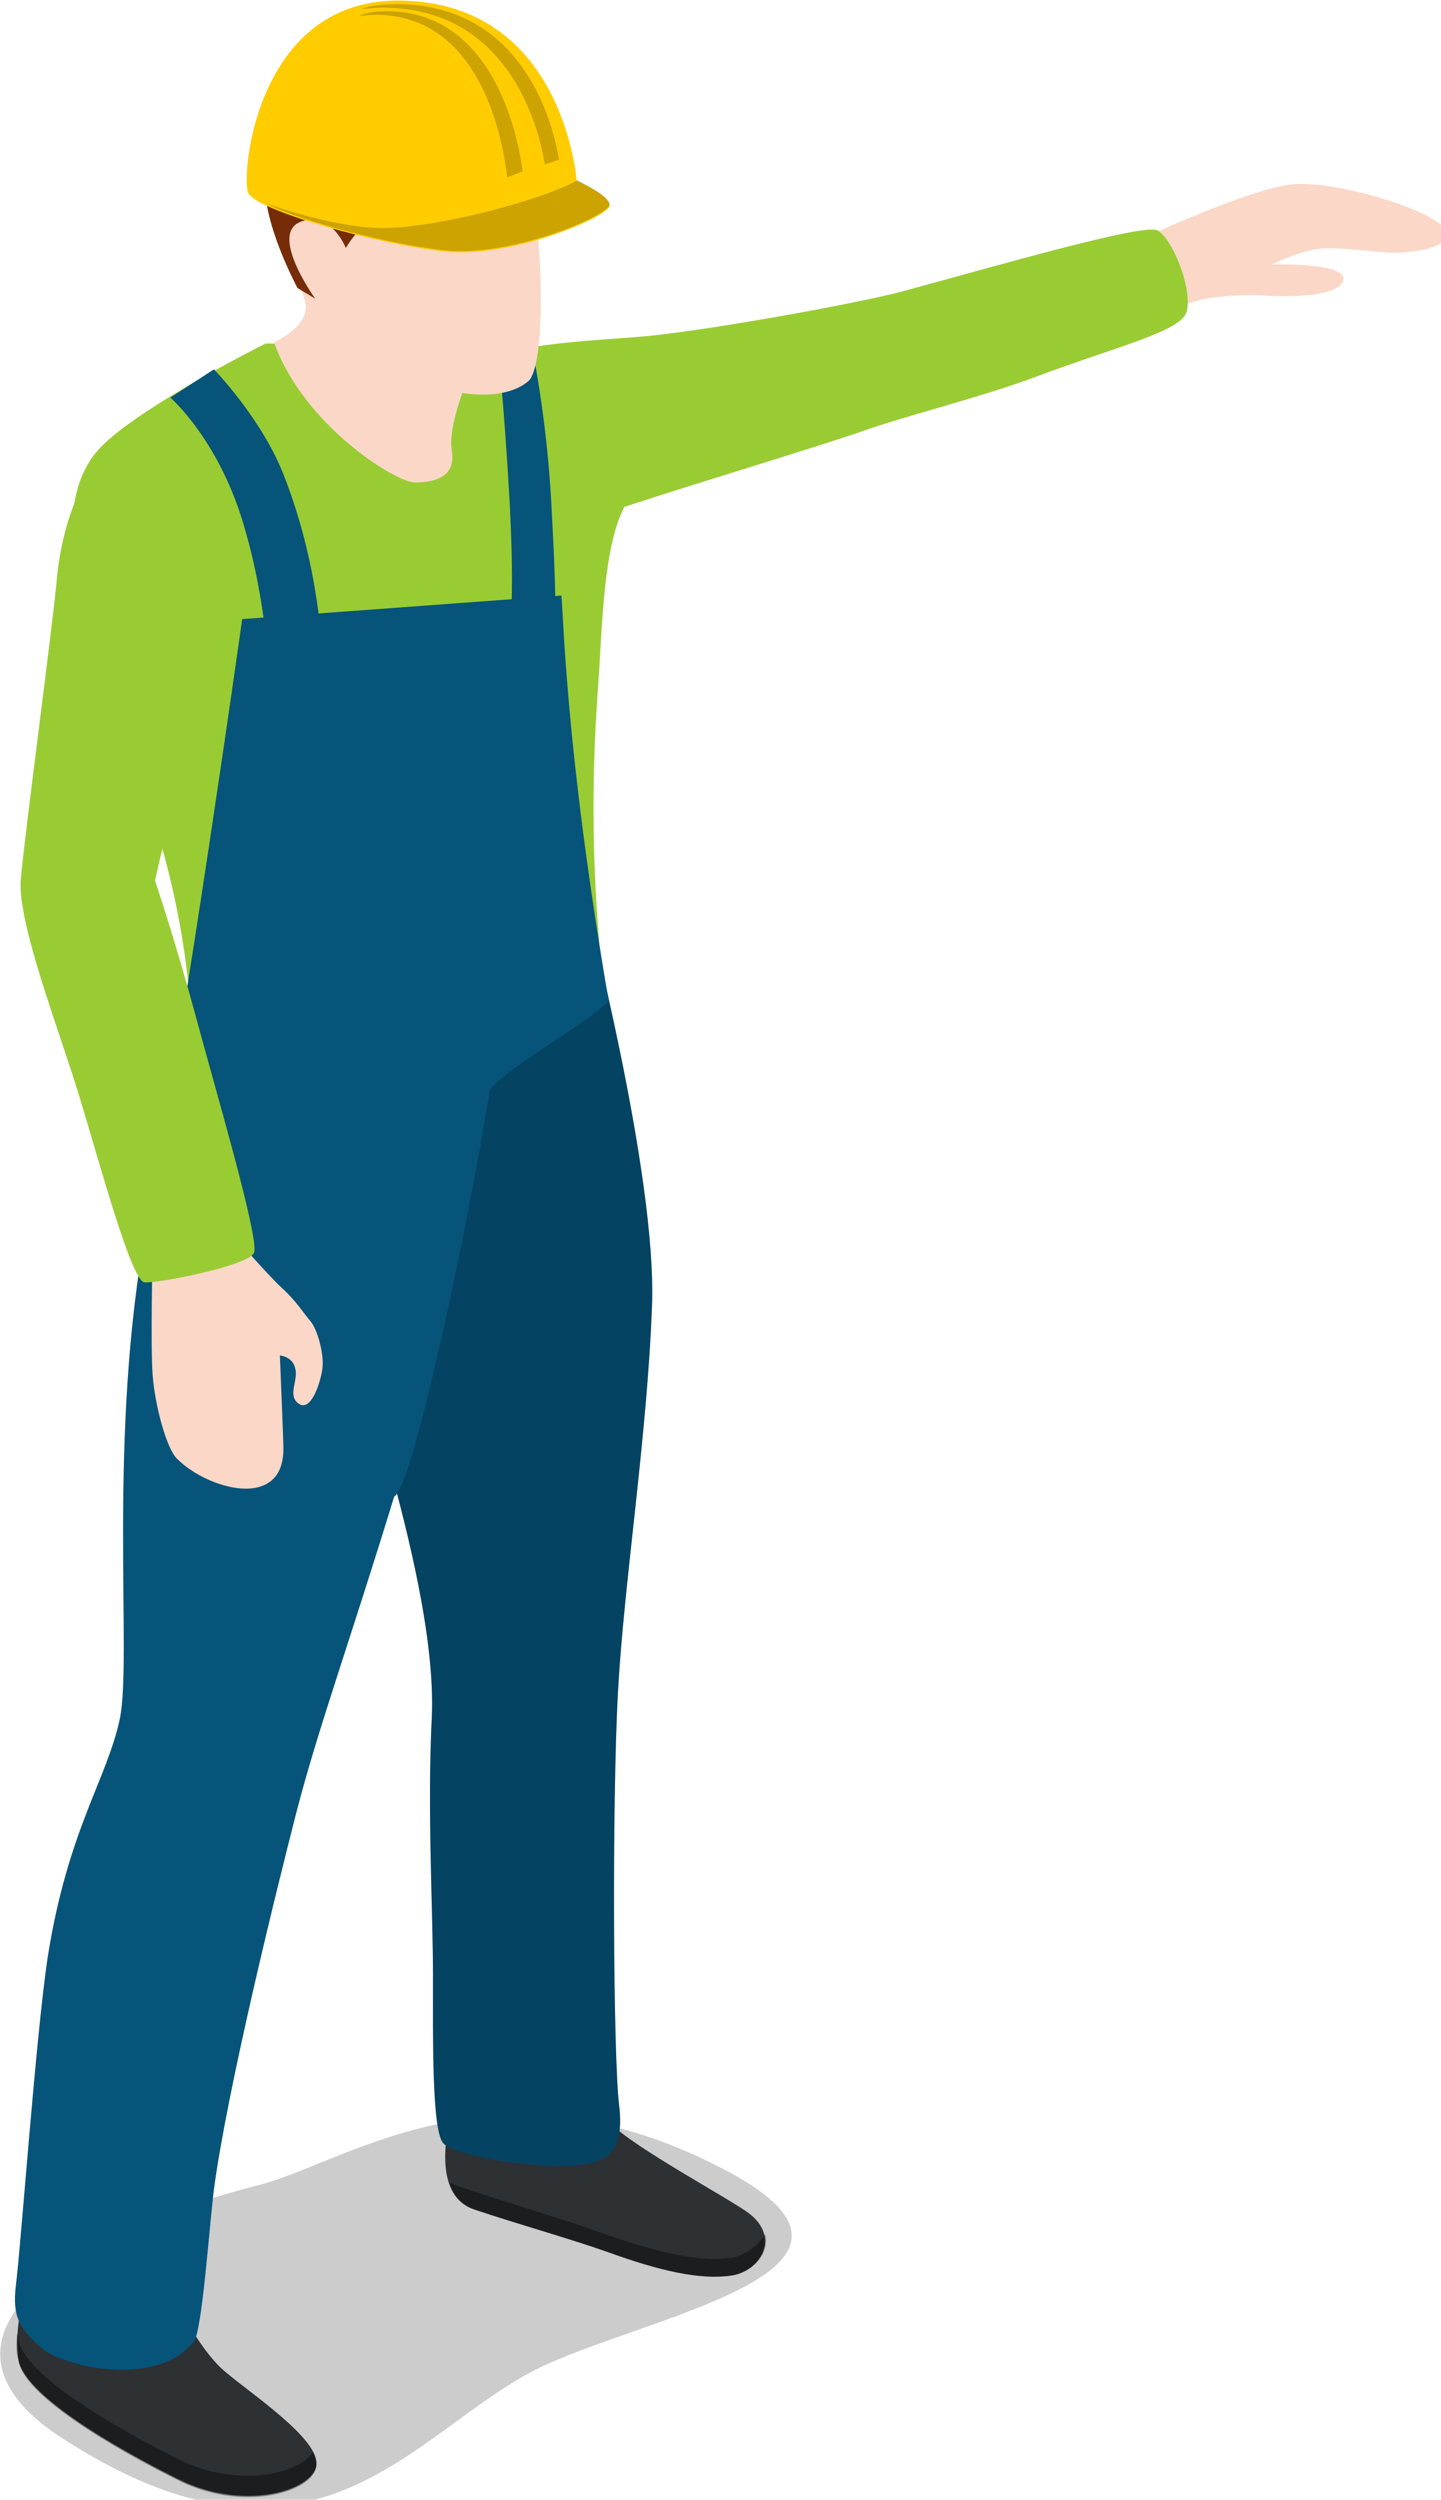 <?xml version="1.0" encoding="UTF-8" standalone="no"?>
<!-- Created with Inkscape (http://www.inkscape.org/) -->

<svg
   xmlns:dc="http://purl.org/dc/elements/1.1/"
   xmlns:cc="http://creativecommons.org/ns#"
   xmlns:rdf="http://www.w3.org/1999/02/22-rdf-syntax-ns#"
   xmlns:svg="http://www.w3.org/2000/svg"
   xmlns="http://www.w3.org/2000/svg"
   xmlns:sodipodi="http://sodipodi.sourceforge.net/DTD/sodipodi-0.dtd"
   xmlns:inkscape="http://www.inkscape.org/namespaces/inkscape"
   width="13.948mm"
   height="24.189mm"
   viewBox="0 0 13.948 24.189"
   version="1.1"
   id="svg581"
   inkscape:version="0.92.2 (5c3e80d, 2017-08-06)"
   sodipodi:docname="engineers-12.svg">
  <defs
     id="defs575" />
  <sodipodi:namedview
     id="base"
     pagecolor="#ffffff"
     bordercolor="#666666"
     borderopacity="1.0"
     inkscape:pageopacity="0.0"
     inkscape:pageshadow="2"
     inkscape:zoom="0.7"
     inkscape:cx="-372.15303"
     inkscape:cy="22.007733"
     inkscape:document-units="mm"
     inkscape:current-layer="svg581"
     showgrid="false"
     inkscape:window-width="1360"
     inkscape:window-height="706"
     inkscape:window-x="-8"
     inkscape:window-y="-8"
     inkscape:window-maximized="1"
     fit-margin-top="0"
     fit-margin-left="0"
     fit-margin-right="0"
     fit-margin-bottom="0" />
  <g
     inkscape:label="Layer 1"
     inkscape:groupmode="layer"
     id="layer1"
     transform="translate(-148.438,140.584)" />
  <g
     id="i394"
     class="top-level-node"
     transform="matrix(0.114,0,0,0.114,-0.711,-1.955)">
    <g
       id="g817">
      <g
         id="g815">
        <path
           d="m 103,37.5 c 0,0 9.2,-4.3 12.9,-4.7 3.7,-0.4 12.5,2.3 13,3.9 0.5,1.6 -2.6,1.8 -3.9,1.9 -1.3,0.1 -5.2,-0.6 -7,-0.3 -1.5,0.2 -3.8,1.3 -3.8,1.3 0,0 6.4,-0.2 6.1,1.3 -0.3,1.5 -5.1,1.5 -7.3,1.3 -0.6,0 -3.2,0 -4.8,0.4 -0.6,0.1 -3.3,1.1 -3.3,1.1 z"
           id="path771"
           inkscape:connector-curvature="0"
           style="fill:#fbd7c7" />
        <path
           d="m 46.7,48.3 c 2.5,-2.2 10.9,-2.2 15.2,-2.7 5.5,-0.6 17.1,-2.7 20.9,-3.7 8.1,-2.2 20.5,-5.8 21.7,-5.2 1.2,0.6 3,4.8 2.5,6.9 -0.5,1.7 -5.8,2.9 -13,5.6 -4.6,1.7 -10.7,3.2 -14.4,4.5 C 75.9,55 64.3,58.5 59.8,60 49.9,63.3 41.9,52.7 46.7,48.3 Z"
           id="path773"
           inkscape:connector-curvature="0"
           style="fill:#99cc33" />
        <path
           d="M 58.1,105.8 C 55.6,88.2 57,77 57.2,72.5 57.5,67.1 57.9,62.5 59.4,59.9 61.5,56.3 59,53.5 56.2,51.7 53.5,50 49,47.4 46.3,46.6 L 28.8,46.3 c 0,0 -10,5 -13.7,8.5 -6.1,5.7 -0.6,18.4 3.5,29.9 6.3,17.8 3.2,31.6 3.7,32.5 0.8,1.6 30.3,3.4 37.1,-1.6 0.8,-0.5 -0.7,-5.9 -1.3,-9.8 z"
           id="path775"
           inkscape:connector-curvature="0"
           style="fill:#99cc33" />
        <path
           d="m 11.2,223.9 c -12.3,-8.2 0.2,-17 17.1,-21.3 7.4,-1.9 20.2,-11.6 39.8,-1.1 15.8,8.5 -7.5,12.3 -16.4,16.8 -10.6,5.4 -18.9,19.8 -40.5,5.6 z"
           id="path777"
           inkscape:connector-curvature="0"
           style="opacity:0.2" />
        <path
           d="m 45.6,192.4 10.4,1.2 c 0,0 0.2,1.8 2.1,3.8 1.9,2 10.1,6.4 11.7,7.6 2.8,2.1 0.9,5 -1.5,5.3 -2.6,0.4 -6.1,-0.4 -10.5,-2 -3.4,-1.2 -7.4,-2.3 -11.3,-3.6 -3.3,-1.1 -2.5,-5.9 -2,-8 0.6,-2 1.1,-4.3 1.1,-4.3 z"
           id="path779"
           inkscape:connector-curvature="0"
           style="fill:#2d3134" />
        <path
           d="m 68.3,208.8 c -2.7,0.4 -6.5,-0.5 -11.2,-2.2 -3.7,-1.3 -7.9,-2.5 -12,-3.9 -0.3,-0.1 -0.5,-0.2 -0.7,-0.3 0.3,1 1,1.9 2.2,2.3 3.8,1.3 7.8,2.4 11.3,3.6 4.4,1.6 7.9,2.4 10.5,2 1.8,-0.3 3.2,-1.9 2.8,-3.5 -0.6,1 -1.7,1.8 -2.9,2 z"
           id="path781"
           inkscape:connector-curvature="0"
           style="opacity:0.4" />
        <path
           d="m 55.9,93.5 c 0,0 6.1,23.2 5.7,34.4 -0.4,11.2 -2.4,23.6 -2.9,33 -0.5,9.4 -0.4,30.7 0.1,34.9 0.6,4.8 -1.8,5.1 -4.8,5.2 -3.1,0.1 -9.1,-0.9 -10.1,-1.9 -1,-1 -0.9,-8.7 -0.9,-14.3 0,-5.6 -0.5,-14 -0.1,-21.9 0.3,-6.8 -2.2,-16.2 -3.6,-21.4 -1.4,-5.2 -7.4,-22.6 -7.8,-27.4 -0.4,-4.8 -0.1,-15.2 -0.1,-15.2 z"
           id="path783"
           inkscape:connector-curvature="0"
           style="fill:#06547a" />
        <path
           d="m 55.9,93.5 c 0,0 6.1,23.2 5.7,34.4 -0.4,11.2 -2.4,23.6 -2.9,33 -0.5,9.4 -0.4,30.7 0.1,34.9 0.6,4.8 -1.8,5.1 -4.8,5.2 -3.1,0.1 -9.1,-0.9 -10.1,-1.9 -1,-1 -0.9,-8.7 -0.9,-14.3 0,-5.6 -0.5,-14 -0.1,-21.9 0.3,-6.8 -2.2,-16.2 -3.6,-21.4 -1.4,-5.2 -7.4,-22.6 -7.8,-27.4 -0.4,-4.8 -0.1,-15.2 -0.1,-15.2 z"
           id="path785"
           inkscape:connector-curvature="0"
           style="opacity:0.2" />
        <path
           d="m 9.5,208.2 c 0.2,0.1 10.6,2.2 10.6,2.2 0,0 2.7,6 5.3,8.1 2.1,1.8 8,5.7 7.7,7.9 -0.3,2.2 -6.3,4 -11.9,1.1 -2.6,-1.3 -12.9,-6.6 -13.4,-10.1 -0.6,-3.9 1.7,-9.2 1.7,-9.2 z"
           id="path787"
           inkscape:connector-curvature="0"
           style="fill:#2d3134" />
        <path
           d="m 21.2,225.8 c -2.6,-1.3 -12.9,-6.6 -13.4,-10.1 0,-0.2 0,-0.3 -0.1,-0.5 -0.1,0.8 -0.1,1.6 0.1,2.3 0.5,3.5 10.8,8.8 13.4,10.1 5.6,2.9 11.6,1.1 11.9,-1.1 0,-0.3 -0.1,-0.7 -0.3,-1.2 -1.2,1.9 -6.6,3.1 -11.6,0.5 z"
           id="path789"
           inkscape:connector-curvature="0"
           style="opacity:0.4" />
        <g
           id="g797"
           style="fill:#06547a">
          <path
             d="m 53.9,67.7 c 0.2,1.6 0.3,12.7 4,34.3 -0.1,1 -9.9,6.5 -10.1,7.8 -1.2,8 -6.3,33.3 -8.1,34.4 -3.7,12.1 -6.5,19.8 -8.3,26.8 -1.8,7 -5.9,23.7 -7,32 -0.4,3.2 -1,12 -1.7,12.9 -3.3,4.1 -11.3,2 -12.9,0.6 -1.7,-1.6 -2.6,-2.4 -2.2,-5.5 0.4,-3.1 1.7,-21.3 2.7,-27.8 1.7,-10.7 5,-15 6.1,-20.1 1.1,-5.1 -1.1,-24.1 2.3,-42 3.4,-17.9 8.1,-51.4 8.1,-51.4 z"
             id="path791"
             inkscape:connector-curvature="0" />
          <path
             d="m 20.7,50.9 c 0,0 4.3,3.7 6.4,11.4 1.7,5.9 1.7,10.6 2.2,10.7 0.5,0.1 4.3,0 4.3,0 0,0 -0.1,-7.5 -3.3,-15.6 -1.9,-4.8 -5.9,-8.9 -5.9,-8.9 z"
             id="path793"
             inkscape:connector-curvature="0" />
          <path
             d="m 51.7,48.2 c 0,0 1.1,5.7 1.4,12.7 0.3,5.3 0.3,8 0.3,8 l -3.8,0.6 c 0,0 0.3,-2.3 -0.1,-9.9 -0.5,-8.7 -1,-12.9 -1,-12.9 z"
             id="path795"
             inkscape:connector-curvature="0" />
        </g>
        <path
           d="m 29.5,46.2 c 0,0 2.6,-1.1 2.7,-2.9 0.2,-1.9 -5.6,-9.2 -0.8,-16 4.8,-6.8 16.9,-5.5 19,1.2 2.1,6.8 2.3,19.6 0.7,21 -2,1.7 -5.6,1 -5.6,1 0,0 -1.2,3.1 -0.9,4.9 0.4,2.5 -1.9,2.7 -3.2,2.7 C 39.7,58 32,53.2 29.5,46.2 Z"
           id="path799"
           inkscape:connector-curvature="0"
           style="fill:#fbd7c7" />
        <path
           d="m 31.5,41.6 1.5,0.9 c 0,0 -3.9,-5.4 -1.3,-6.5 2.6,-1.1 3.9,2.2 3.9,2.2 0,0 1.9,-3.4 5,-3.7 3.1,-0.3 11.4,-2.2 11.1,-4.8 -0.1,-1 -3.4,-10 -13.2,-8.3 -9.8,1.7 -10.2,9.9 -9.6,13.2 0.6,3.3 2.6,7 2.6,7 z"
           id="path801"
           inkscape:connector-curvature="0"
           style="fill:#762c07" />
        <path
           d="m 55.2,32.5 c 0,0 2.8,1.2 2.8,2.1 0,0.9 -8.3,4.5 -14,3.9 C 38.3,37.9 27.9,35 27.3,33.5 26.7,32 28,17.2 40,17.2 c 14.1,0 15.2,15.3 15.2,15.3 z"
           id="path803"
           inkscape:connector-curvature="0"
           style="fill:#ffcc00" />
        <path
           d="m 58,34.5 c 0,0.9 -8.3,4.5 -14,3.9 -4.6,-0.5 -12.1,-2.4 -15.2,-4 3.1,1.1 7.3,2.2 10.4,2.1 5.4,-0.2 14.2,-2.8 16.1,-4.1 -0.1,0.1 2.7,1.3 2.7,2.1 z"
           id="path805"
           inkscape:connector-curvature="0"
           style="opacity:0.2" />
        <path
           d="m 53.7,30.7 -1.2,0.4 C 51.9,27.5 49.2,17.8 38.7,17.8 c -0.6,0 -1.2,0.1 -1.8,0.1 0.9,-0.3 1.9,-0.4 3,-0.4 10.4,0 13.2,9.5 13.8,13.2 z"
           id="path807"
           inkscape:connector-curvature="0"
           style="opacity:0.2" />
        <path
           d="M 49.3,32.2 C 49,29.6 47.3,18.4 38.1,18.4 c -0.5,0 -1,0.1 -1.4,0.1 0.7,-0.3 1.5,-0.4 2.4,-0.4 9.1,0 11.2,10.9 11.5,13.6 z"
           id="path809"
           inkscape:connector-curvature="0"
           style="opacity:0.2" />
        <path
           d="m 19.2,123.4 c 0,0 -0.2,7.9 0,10.5 0.2,2.6 1.2,6.3 2.1,7.1 1.6,1.6 4.7,2.9 6.8,2.4 2.1,-0.5 2.2,-2.5 2.2,-3.3 0,-0.8 -0.3,-7.9 -0.3,-7.9 0,0 1.1,0.1 1.3,1.1 0.3,1 -0.7,2.3 0.3,3 1,0.7 1.8,-1.6 2,-2.9 0.2,-1.2 -0.4,-3.4 -1,-4.1 -0.6,-0.7 -1.2,-1.7 -2.4,-2.8 -1.2,-1.1 -3.8,-4.1 -3.8,-4.1 z"
           id="path811"
           inkscape:connector-curvature="0"
           style="fill:#fbd7c7" />
        <path
           d="m 20.3,54.1 c 4.7,1.1 7.7,7 6.1,13.9 -1.6,6.9 -3.7,13.1 -4.8,15.9 -1.1,2.8 -2.2,8 -2.2,8 0,0 1.6,4.7 3.4,11.3 1.8,6.7 5.5,19.2 5,20.3 -0.5,1.1 -8.2,2.6 -9.3,2.5 C 17.4,125.9 14.7,115.9 13,110.3 11.3,104.7 7.7,95.5 8,91.8 8.3,88.2 10.8,69.6 11.1,65.9 11.8,59.5 15,52.8 20.3,54.1 Z"
           id="path813"
           inkscape:connector-curvature="0"
           style="fill:#99cc33" />
      </g>
    </g>
  </g>
</svg>
